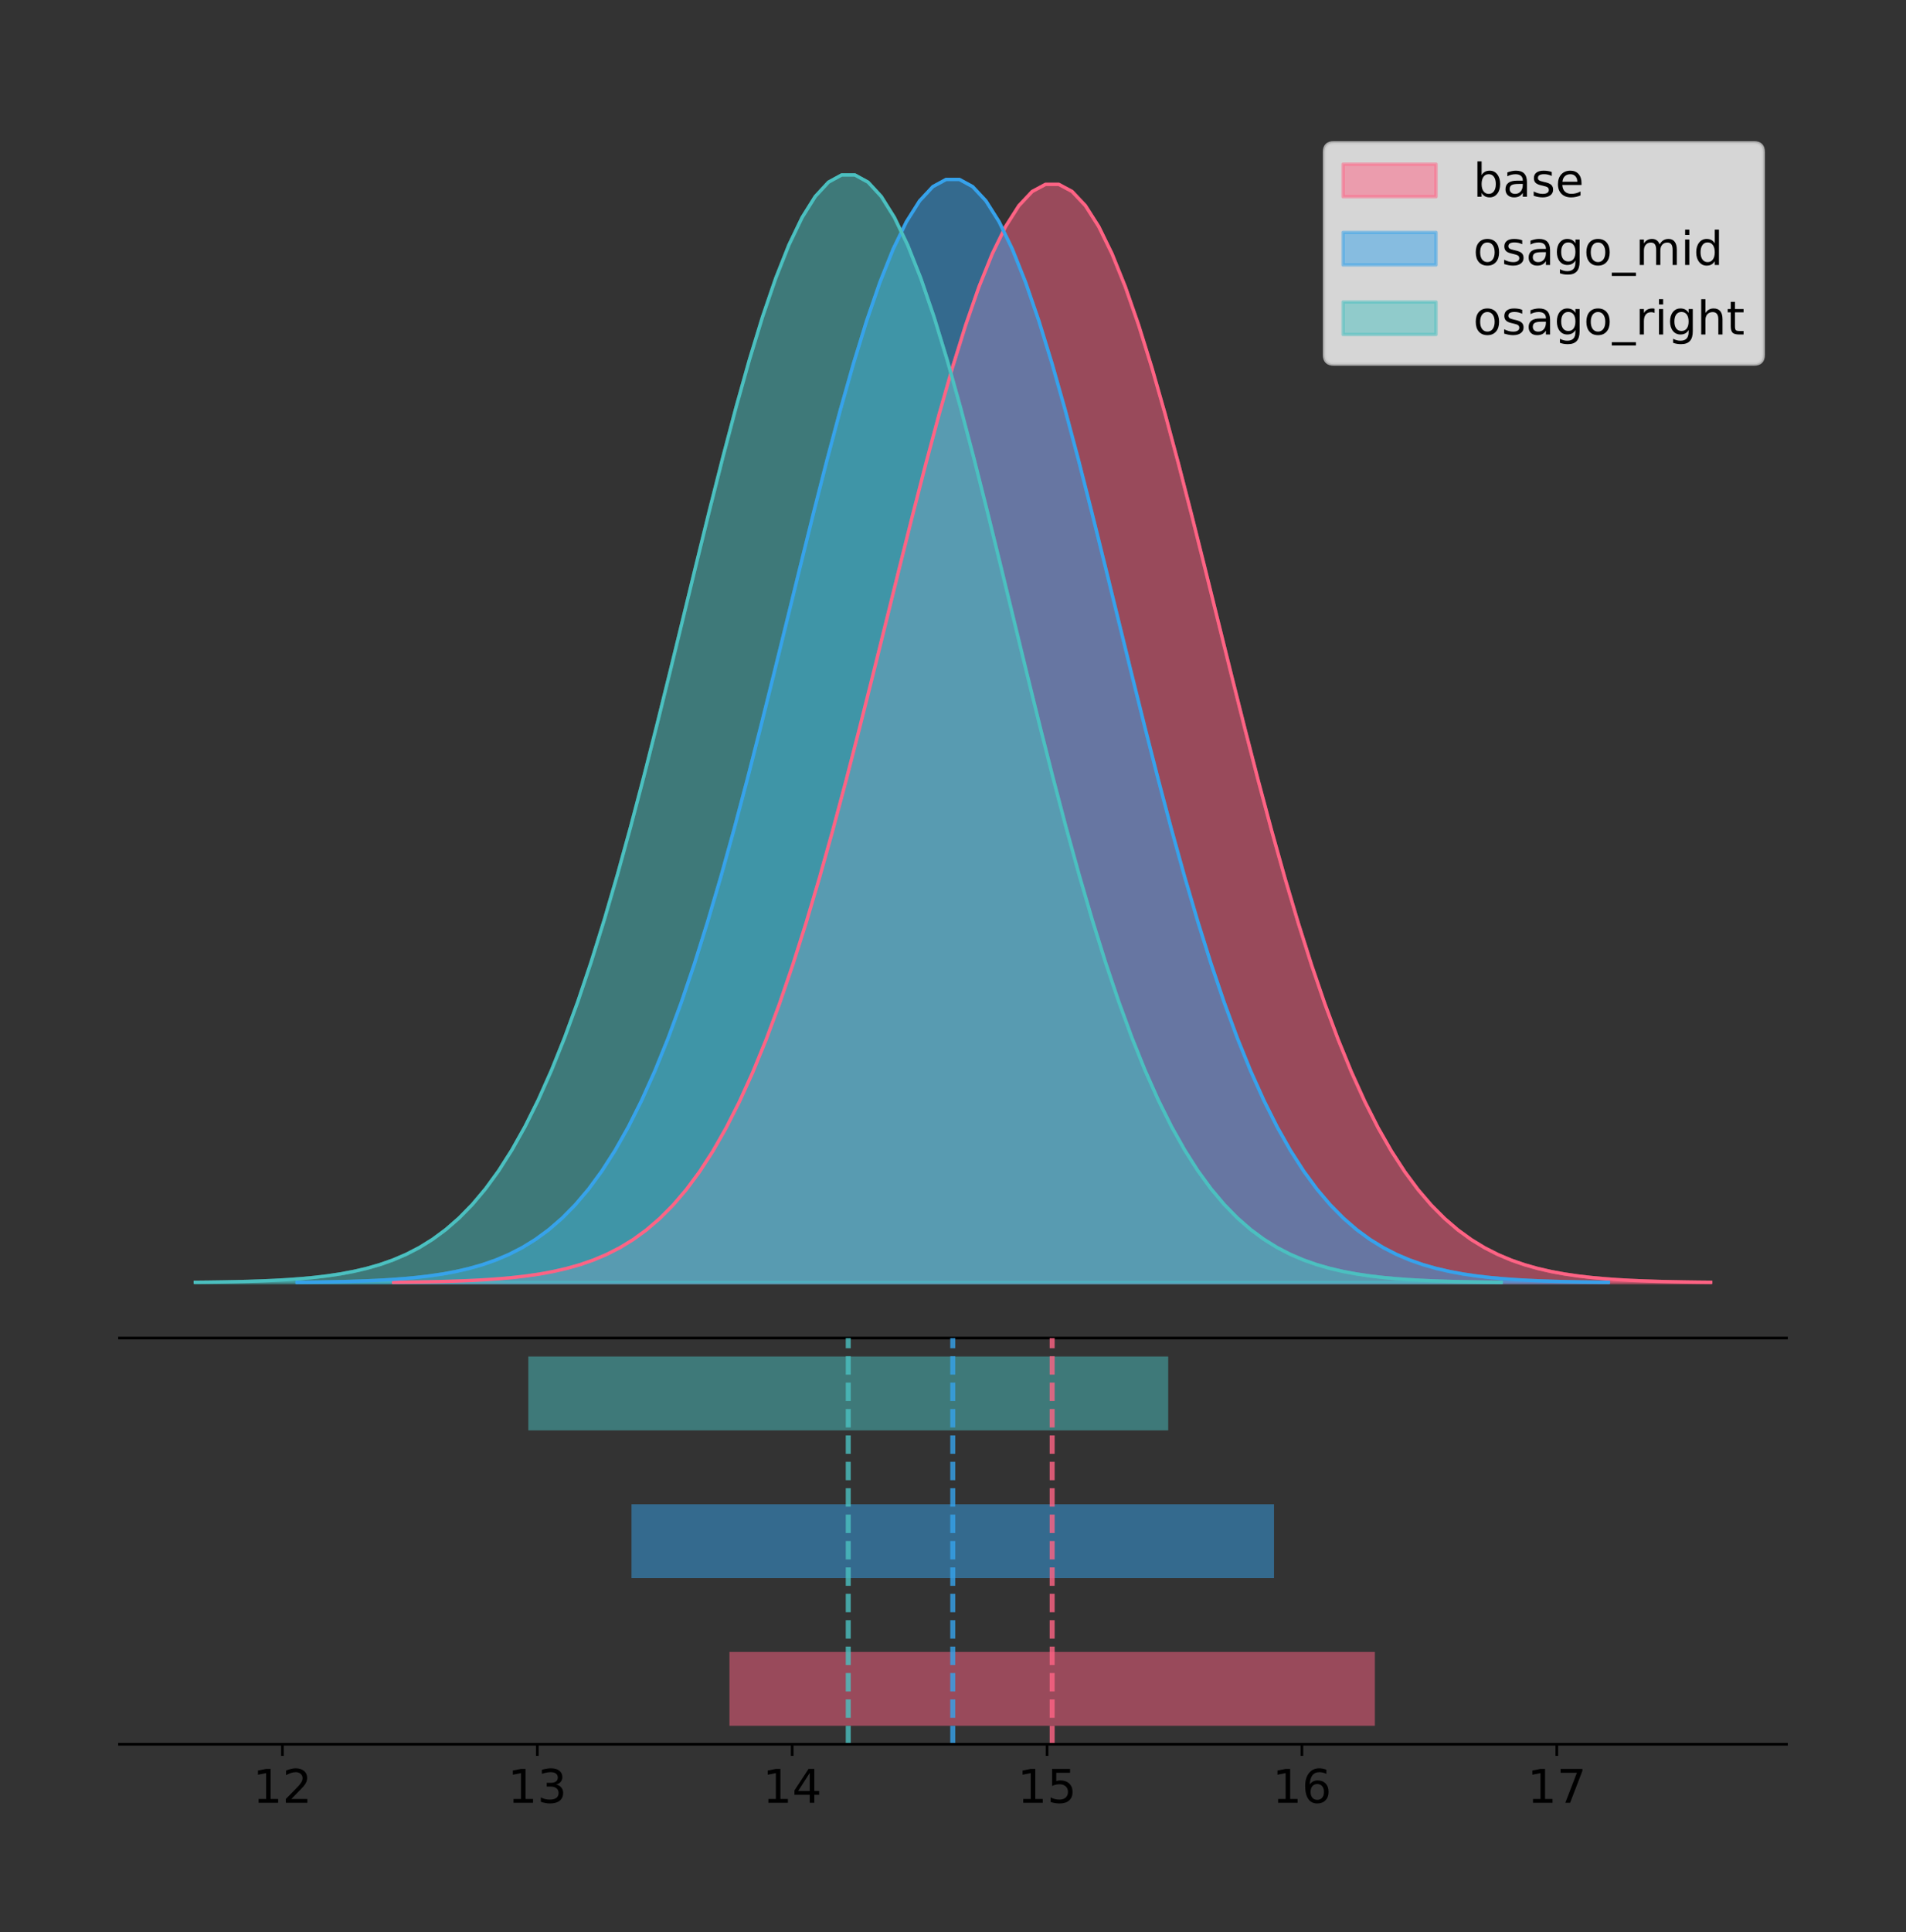 <?xml version="1.0" encoding="utf-8" standalone="no"?>
<!DOCTYPE svg PUBLIC "-//W3C//DTD SVG 1.1//EN"
  "http://www.w3.org/Graphics/SVG/1.1/DTD/svg11.dtd">
<!-- Created with matplotlib (https://matplotlib.org/) -->
<svg height="581.789pt" version="1.1" viewBox="0 0 574.2 581.789" width="574.2pt" xmlns="http://www.w3.org/2000/svg" xmlns:xlink="http://www.w3.org/1999/xlink">
 <rect x="0" y="0" width="574.2" height="581.789" fill="#333333" stroke="none"/>
 <defs>
  <style type="text/css">
*{stroke-linecap:butt;stroke-linejoin:round;}
  </style>
 </defs>
 <g id="figure_1">
  <g id="patch_1">
   <path d="M 0 581.789 
L 574.2 581.789 
L 574.2 0 
L 0 0 
z
" style="fill:none;"/>
  </g>
  <g id="axes_1">
   <g id="patch_2">
    <path d="M 36 402.93 
L 538.2 402.93 
L 538.2 36 
L 36 36 
z
" style="fill:none;"/>
   </g>
   <g id="PolyCollection_1">
    <defs>
     <path d="M 118.569 -195.538 
L 118.569 -195.649 
L 122.577 -195.691 
L 126.585 -195.747 
L 130.593 -195.822 
L 134.601 -195.922 
L 138.609 -196.053 
L 142.618 -196.225 
L 146.626 -196.447 
L 150.634 -196.734 
L 154.642 -197.101 
L 158.65 -197.568 
L 162.658 -198.157 
L 166.666 -198.894 
L 170.674 -199.811 
L 174.683 -200.944 
L 178.691 -202.332 
L 182.699 -204.021 
L 186.707 -206.061 
L 190.715 -208.506 
L 194.723 -211.416 
L 198.731 -214.852 
L 202.739 -218.878 
L 206.747 -223.561 
L 210.756 -228.964 
L 214.764 -235.149 
L 218.772 -242.173 
L 222.78 -250.085 
L 226.788 -258.925 
L 230.796 -268.717 
L 234.804 -279.473 
L 238.812 -291.183 
L 242.821 -303.817 
L 246.829 -317.322 
L 250.837 -331.62 
L 254.845 -346.607 
L 258.853 -362.153 
L 262.861 -378.103 
L 266.869 -394.278 
L 270.877 -410.477 
L 274.886 -426.484 
L 278.894 -442.068 
L 282.902 -456.991 
L 286.91 -471.012 
L 290.918 -483.896 
L 294.926 -495.418 
L 298.934 -505.371 
L 302.942 -513.57 
L 306.95 -519.862 
L 310.959 -524.125 
L 314.967 -526.278 
L 318.975 -526.278 
L 322.983 -524.125 
L 326.991 -519.862 
L 330.999 -513.57 
L 335.007 -505.371 
L 339.015 -495.418 
L 343.024 -483.896 
L 347.032 -471.012 
L 351.04 -456.991 
L 355.048 -442.068 
L 359.056 -426.484 
L 363.064 -410.477 
L 367.072 -394.278 
L 371.08 -378.103 
L 375.089 -362.153 
L 379.097 -346.607 
L 383.105 -331.62 
L 387.113 -317.322 
L 391.121 -303.817 
L 395.129 -291.183 
L 399.137 -279.473 
L 403.145 -268.717 
L 407.153 -258.925 
L 411.162 -250.085 
L 415.17 -242.173 
L 419.178 -235.149 
L 423.186 -228.964 
L 427.194 -223.561 
L 431.202 -218.878 
L 435.21 -214.852 
L 439.218 -211.416 
L 443.227 -208.506 
L 447.235 -206.061 
L 451.243 -204.021 
L 455.251 -202.332 
L 459.259 -200.944 
L 463.267 -199.811 
L 467.275 -198.894 
L 471.283 -198.157 
L 475.292 -197.568 
L 479.3 -197.101 
L 483.308 -196.734 
L 487.316 -196.447 
L 491.324 -196.225 
L 495.332 -196.053 
L 499.34 -195.922 
L 503.348 -195.822 
L 507.356 -195.747 
L 511.365 -195.691 
L 515.373 -195.649 
L 515.373 -195.538 
L 515.373 -195.538 
L 511.365 -195.538 
L 507.356 -195.538 
L 503.348 -195.538 
L 499.34 -195.538 
L 495.332 -195.538 
L 491.324 -195.538 
L 487.316 -195.538 
L 483.308 -195.538 
L 479.3 -195.538 
L 475.292 -195.538 
L 471.283 -195.538 
L 467.275 -195.538 
L 463.267 -195.538 
L 459.259 -195.538 
L 455.251 -195.538 
L 451.243 -195.538 
L 447.235 -195.538 
L 443.227 -195.538 
L 439.218 -195.538 
L 435.21 -195.538 
L 431.202 -195.538 
L 427.194 -195.538 
L 423.186 -195.538 
L 419.178 -195.538 
L 415.17 -195.538 
L 411.162 -195.538 
L 407.153 -195.538 
L 403.145 -195.538 
L 399.137 -195.538 
L 395.129 -195.538 
L 391.121 -195.538 
L 387.113 -195.538 
L 383.105 -195.538 
L 379.097 -195.538 
L 375.089 -195.538 
L 371.08 -195.538 
L 367.072 -195.538 
L 363.064 -195.538 
L 359.056 -195.538 
L 355.048 -195.538 
L 351.04 -195.538 
L 347.032 -195.538 
L 343.024 -195.538 
L 339.015 -195.538 
L 335.007 -195.538 
L 330.999 -195.538 
L 326.991 -195.538 
L 322.983 -195.538 
L 318.975 -195.538 
L 314.967 -195.538 
L 310.959 -195.538 
L 306.95 -195.538 
L 302.942 -195.538 
L 298.934 -195.538 
L 294.926 -195.538 
L 290.918 -195.538 
L 286.91 -195.538 
L 282.902 -195.538 
L 278.894 -195.538 
L 274.886 -195.538 
L 270.877 -195.538 
L 266.869 -195.538 
L 262.861 -195.538 
L 258.853 -195.538 
L 254.845 -195.538 
L 250.837 -195.538 
L 246.829 -195.538 
L 242.821 -195.538 
L 238.812 -195.538 
L 234.804 -195.538 
L 230.796 -195.538 
L 226.788 -195.538 
L 222.78 -195.538 
L 218.772 -195.538 
L 214.764 -195.538 
L 210.756 -195.538 
L 206.747 -195.538 
L 202.739 -195.538 
L 198.731 -195.538 
L 194.723 -195.538 
L 190.715 -195.538 
L 186.707 -195.538 
L 182.699 -195.538 
L 178.691 -195.538 
L 174.683 -195.538 
L 170.674 -195.538 
L 166.666 -195.538 
L 162.658 -195.538 
L 158.65 -195.538 
L 154.642 -195.538 
L 150.634 -195.538 
L 146.626 -195.538 
L 142.618 -195.538 
L 138.609 -195.538 
L 134.601 -195.538 
L 130.593 -195.538 
L 126.585 -195.538 
L 122.577 -195.538 
L 118.569 -195.538 
z
" id="m014ae0e6c6" style="stroke:#ff6384;stroke-opacity:0.5;"/>
    </defs>
    <g clip-path="url(#pa089c63a49)">
     <use style="fill:#ff6384;fill-opacity:0.5;stroke:#ff6384;stroke-opacity:0.5;" x="0" xlink:href="#m014ae0e6c6" y="581.789"/>
    </g>
   </g>
   <g id="PolyCollection_2">
    <defs>
     <path d="M 89.509 -195.538 
L 89.509 -195.65 
L 93.5 -195.692 
L 97.49 -195.748 
L 101.48 -195.824 
L 105.47 -195.924 
L 109.461 -196.055 
L 113.451 -196.228 
L 117.441 -196.451 
L 121.431 -196.739 
L 125.421 -197.108 
L 129.412 -197.577 
L 133.402 -198.168 
L 137.392 -198.909 
L 141.382 -199.83 
L 145.373 -200.968 
L 149.363 -202.362 
L 153.353 -204.059 
L 157.343 -206.108 
L 161.333 -208.564 
L 165.324 -211.487 
L 169.314 -214.938 
L 173.304 -218.983 
L 177.294 -223.686 
L 181.285 -229.114 
L 185.275 -235.326 
L 189.265 -242.382 
L 193.255 -250.33 
L 197.245 -259.209 
L 201.236 -269.046 
L 205.226 -279.85 
L 209.216 -291.612 
L 213.206 -304.303 
L 217.197 -317.869 
L 221.187 -332.231 
L 225.177 -347.285 
L 229.167 -362.901 
L 233.157 -378.922 
L 237.148 -395.169 
L 241.138 -411.442 
L 245.128 -427.52 
L 249.118 -443.174 
L 253.109 -458.164 
L 257.099 -472.248 
L 261.089 -485.19 
L 265.079 -496.763 
L 269.069 -506.761 
L 273.06 -514.997 
L 277.05 -521.317 
L 281.04 -525.599 
L 285.03 -527.762 
L 289.021 -527.762 
L 293.011 -525.599 
L 297.001 -521.317 
L 300.991 -514.997 
L 304.981 -506.761 
L 308.972 -496.763 
L 312.962 -485.19 
L 316.952 -472.248 
L 320.942 -458.164 
L 324.933 -443.174 
L 328.923 -427.52 
L 332.913 -411.442 
L 336.903 -395.169 
L 340.893 -378.922 
L 344.884 -362.901 
L 348.874 -347.285 
L 352.864 -332.231 
L 356.854 -317.869 
L 360.845 -304.303 
L 364.835 -291.612 
L 368.825 -279.85 
L 372.815 -269.046 
L 376.805 -259.209 
L 380.796 -250.33 
L 384.786 -242.382 
L 388.776 -235.326 
L 392.766 -229.114 
L 396.756 -223.686 
L 400.747 -218.983 
L 404.737 -214.938 
L 408.727 -211.487 
L 412.717 -208.564 
L 416.708 -206.108 
L 420.698 -204.059 
L 424.688 -202.362 
L 428.678 -200.968 
L 432.668 -199.83 
L 436.659 -198.909 
L 440.649 -198.168 
L 444.639 -197.577 
L 448.629 -197.108 
L 452.62 -196.739 
L 456.61 -196.451 
L 460.6 -196.228 
L 464.59 -196.055 
L 468.58 -195.924 
L 472.571 -195.824 
L 476.561 -195.748 
L 480.551 -195.692 
L 484.541 -195.65 
L 484.541 -195.538 
L 484.541 -195.538 
L 480.551 -195.538 
L 476.561 -195.538 
L 472.571 -195.538 
L 468.58 -195.538 
L 464.59 -195.538 
L 460.6 -195.538 
L 456.61 -195.538 
L 452.62 -195.538 
L 448.629 -195.538 
L 444.639 -195.538 
L 440.649 -195.538 
L 436.659 -195.538 
L 432.668 -195.538 
L 428.678 -195.538 
L 424.688 -195.538 
L 420.698 -195.538 
L 416.708 -195.538 
L 412.717 -195.538 
L 408.727 -195.538 
L 404.737 -195.538 
L 400.747 -195.538 
L 396.756 -195.538 
L 392.766 -195.538 
L 388.776 -195.538 
L 384.786 -195.538 
L 380.796 -195.538 
L 376.805 -195.538 
L 372.815 -195.538 
L 368.825 -195.538 
L 364.835 -195.538 
L 360.845 -195.538 
L 356.854 -195.538 
L 352.864 -195.538 
L 348.874 -195.538 
L 344.884 -195.538 
L 340.893 -195.538 
L 336.903 -195.538 
L 332.913 -195.538 
L 328.923 -195.538 
L 324.933 -195.538 
L 320.942 -195.538 
L 316.952 -195.538 
L 312.962 -195.538 
L 308.972 -195.538 
L 304.981 -195.538 
L 300.991 -195.538 
L 297.001 -195.538 
L 293.011 -195.538 
L 289.021 -195.538 
L 285.03 -195.538 
L 281.04 -195.538 
L 277.05 -195.538 
L 273.06 -195.538 
L 269.069 -195.538 
L 265.079 -195.538 
L 261.089 -195.538 
L 257.099 -195.538 
L 253.109 -195.538 
L 249.118 -195.538 
L 245.128 -195.538 
L 241.138 -195.538 
L 237.148 -195.538 
L 233.157 -195.538 
L 229.167 -195.538 
L 225.177 -195.538 
L 221.187 -195.538 
L 217.197 -195.538 
L 213.206 -195.538 
L 209.216 -195.538 
L 205.226 -195.538 
L 201.236 -195.538 
L 197.245 -195.538 
L 193.255 -195.538 
L 189.265 -195.538 
L 185.275 -195.538 
L 181.285 -195.538 
L 177.294 -195.538 
L 173.304 -195.538 
L 169.314 -195.538 
L 165.324 -195.538 
L 161.333 -195.538 
L 157.343 -195.538 
L 153.353 -195.538 
L 149.363 -195.538 
L 145.373 -195.538 
L 141.382 -195.538 
L 137.392 -195.538 
L 133.402 -195.538 
L 129.412 -195.538 
L 125.421 -195.538 
L 121.431 -195.538 
L 117.441 -195.538 
L 113.451 -195.538 
L 109.461 -195.538 
L 105.47 -195.538 
L 101.48 -195.538 
L 97.49 -195.538 
L 93.5 -195.538 
L 89.509 -195.538 
z
" id="m4a942bfb89" style="stroke:#36a2eb;stroke-opacity:0.5;"/>
    </defs>
    <g clip-path="url(#pa089c63a49)">
     <use style="fill:#36a2eb;fill-opacity:0.5;stroke:#36a2eb;stroke-opacity:0.5;" x="0" xlink:href="#m4a942bfb89" y="581.789"/>
    </g>
   </g>
   <g id="PolyCollection_3">
    <defs>
     <path d="M 58.827 -195.538 
L 58.827 -195.65 
L 62.801 -195.692 
L 66.775 -195.749 
L 70.75 -195.825 
L 74.724 -195.925 
L 78.698 -196.058 
L 82.672 -196.23 
L 86.646 -196.455 
L 90.62 -196.744 
L 94.594 -197.115 
L 98.568 -197.585 
L 102.542 -198.179 
L 106.516 -198.923 
L 110.49 -199.848 
L 114.464 -200.99 
L 118.439 -202.39 
L 122.413 -204.093 
L 126.387 -206.151 
L 130.361 -208.617 
L 134.335 -211.552 
L 138.309 -215.017 
L 142.283 -219.078 
L 146.257 -223.801 
L 150.231 -229.25 
L 154.205 -235.488 
L 158.179 -242.572 
L 162.153 -250.552 
L 166.128 -259.468 
L 170.102 -269.344 
L 174.076 -280.192 
L 178.05 -292.002 
L 182.024 -304.744 
L 185.998 -318.365 
L 189.972 -332.786 
L 193.946 -347.901 
L 197.92 -363.58 
L 201.894 -379.667 
L 205.868 -395.98 
L 209.842 -412.318 
L 213.816 -428.462 
L 217.791 -444.18 
L 221.765 -459.23 
L 225.739 -473.372 
L 229.713 -486.366 
L 233.687 -497.987 
L 237.661 -508.025 
L 241.635 -516.294 
L 245.609 -522.64 
L 249.583 -526.94 
L 253.557 -529.111 
L 257.531 -529.111 
L 261.505 -526.94 
L 265.48 -522.64 
L 269.454 -516.294 
L 273.428 -508.025 
L 277.402 -497.987 
L 281.376 -486.366 
L 285.35 -473.372 
L 289.324 -459.23 
L 293.298 -444.18 
L 297.272 -428.462 
L 301.246 -412.318 
L 305.22 -395.98 
L 309.194 -379.667 
L 313.169 -363.58 
L 317.143 -347.901 
L 321.117 -332.786 
L 325.091 -318.365 
L 329.065 -304.744 
L 333.039 -292.002 
L 337.013 -280.192 
L 340.987 -269.344 
L 344.961 -259.468 
L 348.935 -250.552 
L 352.909 -242.572 
L 356.883 -235.488 
L 360.858 -229.25 
L 364.832 -223.801 
L 368.806 -219.078 
L 372.78 -215.017 
L 376.754 -211.552 
L 380.728 -208.617 
L 384.702 -206.151 
L 388.676 -204.093 
L 392.65 -202.39 
L 396.624 -200.99 
L 400.598 -199.848 
L 404.572 -198.923 
L 408.547 -198.179 
L 412.521 -197.585 
L 416.495 -197.115 
L 420.469 -196.744 
L 424.443 -196.455 
L 428.417 -196.23 
L 432.391 -196.058 
L 436.365 -195.925 
L 440.339 -195.825 
L 444.313 -195.749 
L 448.287 -195.692 
L 452.261 -195.65 
L 452.261 -195.538 
L 452.261 -195.538 
L 448.287 -195.538 
L 444.313 -195.538 
L 440.339 -195.538 
L 436.365 -195.538 
L 432.391 -195.538 
L 428.417 -195.538 
L 424.443 -195.538 
L 420.469 -195.538 
L 416.495 -195.538 
L 412.521 -195.538 
L 408.547 -195.538 
L 404.572 -195.538 
L 400.598 -195.538 
L 396.624 -195.538 
L 392.65 -195.538 
L 388.676 -195.538 
L 384.702 -195.538 
L 380.728 -195.538 
L 376.754 -195.538 
L 372.78 -195.538 
L 368.806 -195.538 
L 364.832 -195.538 
L 360.858 -195.538 
L 356.883 -195.538 
L 352.909 -195.538 
L 348.935 -195.538 
L 344.961 -195.538 
L 340.987 -195.538 
L 337.013 -195.538 
L 333.039 -195.538 
L 329.065 -195.538 
L 325.091 -195.538 
L 321.117 -195.538 
L 317.143 -195.538 
L 313.169 -195.538 
L 309.194 -195.538 
L 305.22 -195.538 
L 301.246 -195.538 
L 297.272 -195.538 
L 293.298 -195.538 
L 289.324 -195.538 
L 285.35 -195.538 
L 281.376 -195.538 
L 277.402 -195.538 
L 273.428 -195.538 
L 269.454 -195.538 
L 265.48 -195.538 
L 261.505 -195.538 
L 257.531 -195.538 
L 253.557 -195.538 
L 249.583 -195.538 
L 245.609 -195.538 
L 241.635 -195.538 
L 237.661 -195.538 
L 233.687 -195.538 
L 229.713 -195.538 
L 225.739 -195.538 
L 221.765 -195.538 
L 217.791 -195.538 
L 213.816 -195.538 
L 209.842 -195.538 
L 205.868 -195.538 
L 201.894 -195.538 
L 197.92 -195.538 
L 193.946 -195.538 
L 189.972 -195.538 
L 185.998 -195.538 
L 182.024 -195.538 
L 178.05 -195.538 
L 174.076 -195.538 
L 170.102 -195.538 
L 166.128 -195.538 
L 162.153 -195.538 
L 158.179 -195.538 
L 154.205 -195.538 
L 150.231 -195.538 
L 146.257 -195.538 
L 142.283 -195.538 
L 138.309 -195.538 
L 134.335 -195.538 
L 130.361 -195.538 
L 126.387 -195.538 
L 122.413 -195.538 
L 118.439 -195.538 
L 114.464 -195.538 
L 110.49 -195.538 
L 106.516 -195.538 
L 102.542 -195.538 
L 98.568 -195.538 
L 94.594 -195.538 
L 90.62 -195.538 
L 86.646 -195.538 
L 82.672 -195.538 
L 78.698 -195.538 
L 74.724 -195.538 
L 70.75 -195.538 
L 66.775 -195.538 
L 62.801 -195.538 
L 58.827 -195.538 
z
" id="m693a655e6b" style="stroke:#4bc0c0;stroke-opacity:0.5;"/>
    </defs>
    <g clip-path="url(#pa089c63a49)">
     <use style="fill:#4bc0c0;fill-opacity:0.5;stroke:#4bc0c0;stroke-opacity:0.5;" x="0" xlink:href="#m693a655e6b" y="581.789"/>
    </g>
   </g>
   <g id="line2d_1">
    <path clip-path="url(#pa089c63a49)" d="M 118.569 386.14 
L 122.577 386.098 
L 126.585 386.042 
L 130.593 385.967 
L 134.601 385.867 
L 138.609 385.736 
L 142.618 385.565 
L 146.626 385.342 
L 150.634 385.055 
L 154.642 384.688 
L 158.65 384.221 
L 162.658 383.633 
L 166.666 382.895 
L 170.674 381.978 
L 174.683 380.846 
L 178.691 379.458 
L 182.699 377.769 
L 186.707 375.729 
L 190.715 373.283 
L 194.723 370.374 
L 198.731 366.938 
L 202.739 362.911 
L 206.747 358.229 
L 210.756 352.826 
L 214.764 346.641 
L 218.772 339.616 
L 222.78 331.704 
L 226.788 322.865 
L 230.796 313.072 
L 234.804 302.316 
L 238.812 290.606 
L 242.821 277.972 
L 246.829 264.467 
L 250.837 250.169 
L 254.845 235.182 
L 258.853 219.636 
L 262.861 203.686 
L 266.869 187.511 
L 270.877 171.312 
L 274.886 155.305 
L 278.894 139.721 
L 282.902 124.798 
L 286.91 110.777 
L 290.918 97.893 
L 294.926 86.371 
L 298.934 76.418 
L 302.942 68.219 
L 306.95 61.927 
L 310.959 57.664 
L 314.967 55.511 
L 318.975 55.511 
L 322.983 57.664 
L 326.991 61.927 
L 330.999 68.219 
L 335.007 76.418 
L 339.015 86.371 
L 343.024 97.893 
L 347.032 110.777 
L 351.04 124.798 
L 355.048 139.721 
L 359.056 155.305 
L 363.064 171.312 
L 367.072 187.511 
L 371.08 203.686 
L 375.089 219.636 
L 379.097 235.182 
L 383.105 250.169 
L 387.113 264.467 
L 391.121 277.972 
L 395.129 290.606 
L 399.137 302.316 
L 403.145 313.072 
L 407.153 322.865 
L 411.162 331.704 
L 415.17 339.616 
L 419.178 346.641 
L 423.186 352.826 
L 427.194 358.229 
L 431.202 362.911 
L 435.21 366.938 
L 439.218 370.374 
L 443.227 373.283 
L 447.235 375.729 
L 451.243 377.769 
L 455.251 379.458 
L 459.259 380.846 
L 463.267 381.978 
L 467.275 382.895 
L 471.283 383.633 
L 475.292 384.221 
L 479.3 384.688 
L 483.308 385.055 
L 487.316 385.342 
L 491.324 385.565 
L 495.332 385.736 
L 499.34 385.867 
L 503.348 385.967 
L 507.356 386.042 
L 511.365 386.098 
L 515.373 386.14 
" style="fill:none;stroke:#ff6384;stroke-linecap:square;"/>
   </g>
   <g id="line2d_2">
    <path clip-path="url(#pa089c63a49)" d="M 89.509 386.14 
L 93.5 386.098 
L 97.49 386.041 
L 101.48 385.966 
L 105.47 385.866 
L 109.461 385.734 
L 113.451 385.562 
L 117.441 385.338 
L 121.431 385.05 
L 125.421 384.681 
L 129.412 384.212 
L 133.402 383.621 
L 137.392 382.88 
L 141.382 381.959 
L 145.373 380.821 
L 149.363 379.427 
L 153.353 377.731 
L 157.343 375.682 
L 161.333 373.225 
L 165.324 370.303 
L 169.314 366.851 
L 173.304 362.807 
L 177.294 358.103 
L 181.285 352.676 
L 185.275 346.463 
L 189.265 339.407 
L 193.255 331.459 
L 197.245 322.58 
L 201.236 312.744 
L 205.226 301.94 
L 209.216 290.177 
L 213.206 277.487 
L 217.197 263.921 
L 221.187 249.559 
L 225.177 234.504 
L 229.167 218.889 
L 233.157 202.867 
L 237.148 186.62 
L 241.138 170.348 
L 245.128 154.269 
L 249.118 138.615 
L 253.109 123.626 
L 257.099 109.541 
L 261.089 96.6 
L 265.079 85.026 
L 269.069 75.029 
L 273.06 66.793 
L 277.05 60.473 
L 281.04 56.19 
L 285.03 54.028 
L 289.021 54.028 
L 293.011 56.19 
L 297.001 60.473 
L 300.991 66.793 
L 304.981 75.029 
L 308.972 85.026 
L 312.962 96.6 
L 316.952 109.541 
L 320.942 123.626 
L 324.933 138.615 
L 328.923 154.269 
L 332.913 170.348 
L 336.903 186.62 
L 340.893 202.867 
L 344.884 218.889 
L 348.874 234.504 
L 352.864 249.559 
L 356.854 263.921 
L 360.845 277.487 
L 364.835 290.177 
L 368.825 301.94 
L 372.815 312.744 
L 376.805 322.58 
L 380.796 331.459 
L 384.786 339.407 
L 388.776 346.463 
L 392.766 352.676 
L 396.756 358.103 
L 400.747 362.807 
L 404.737 366.851 
L 408.727 370.303 
L 412.717 373.225 
L 416.708 375.682 
L 420.698 377.731 
L 424.688 379.427 
L 428.678 380.821 
L 432.668 381.959 
L 436.659 382.88 
L 440.649 383.621 
L 444.639 384.212 
L 448.629 384.681 
L 452.62 385.05 
L 456.61 385.338 
L 460.6 385.562 
L 464.59 385.734 
L 468.58 385.866 
L 472.571 385.966 
L 476.561 386.041 
L 480.551 386.098 
L 484.541 386.14 
" style="fill:none;stroke:#36a2eb;stroke-linecap:square;"/>
   </g>
   <g id="line2d_3">
    <path clip-path="url(#pa089c63a49)" d="M 58.827 386.139 
L 62.801 386.097 
L 66.775 386.04 
L 70.75 385.965 
L 74.724 385.864 
L 78.698 385.732 
L 82.672 385.559 
L 86.646 385.334 
L 90.62 385.045 
L 94.594 384.675 
L 98.568 384.204 
L 102.542 383.61 
L 106.516 382.867 
L 110.49 381.941 
L 114.464 380.799 
L 118.439 379.399 
L 122.413 377.696 
L 126.387 375.639 
L 130.361 373.172 
L 134.335 370.238 
L 138.309 366.772 
L 142.283 362.711 
L 146.257 357.989 
L 150.231 352.539 
L 154.205 346.301 
L 158.179 339.217 
L 162.153 331.237 
L 166.128 322.322 
L 170.102 312.445 
L 174.076 301.597 
L 178.05 289.787 
L 182.024 277.045 
L 185.998 263.424 
L 189.972 249.004 
L 193.946 233.888 
L 197.92 218.209 
L 201.894 202.123 
L 205.868 185.809 
L 209.842 169.471 
L 213.816 153.327 
L 217.791 137.61 
L 221.765 122.559 
L 225.739 108.418 
L 229.713 95.423 
L 233.687 83.803 
L 237.661 73.765 
L 241.635 65.495 
L 245.609 59.15 
L 249.583 54.85 
L 253.557 52.679 
L 257.531 52.679 
L 261.505 54.85 
L 265.48 59.15 
L 269.454 65.495 
L 273.428 73.765 
L 277.402 83.803 
L 281.376 95.423 
L 285.35 108.418 
L 289.324 122.559 
L 293.298 137.61 
L 297.272 153.327 
L 301.246 169.471 
L 305.22 185.809 
L 309.194 202.123 
L 313.169 218.209 
L 317.143 233.888 
L 321.117 249.004 
L 325.091 263.424 
L 329.065 277.045 
L 333.039 289.787 
L 337.013 301.597 
L 340.987 312.445 
L 344.961 322.322 
L 348.935 331.237 
L 352.909 339.217 
L 356.883 346.301 
L 360.858 352.539 
L 364.832 357.989 
L 368.806 362.711 
L 372.78 366.772 
L 376.754 370.238 
L 380.728 373.172 
L 384.702 375.639 
L 388.676 377.696 
L 392.65 379.399 
L 396.624 380.799 
L 400.598 381.941 
L 404.572 382.867 
L 408.547 383.61 
L 412.521 384.204 
L 416.495 384.675 
L 420.469 385.045 
L 424.443 385.334 
L 428.417 385.559 
L 432.391 385.732 
L 436.365 385.864 
L 440.339 385.965 
L 444.313 386.04 
L 448.287 386.097 
L 452.261 386.139 
" style="fill:none;stroke:#4bc0c0;stroke-linecap:square;"/>
   </g>
   <g id="patch_3">
    <path d="M 36 402.93 
L 538.2 402.93 
" style="fill:none;stroke:#000000;stroke-linecap:square;stroke-linejoin:miter;stroke-width:0.8;"/>
   </g>
   <g id="legend_1">
    <g id="patch_4">
     <path d="M 401.814 109.627 
L 528.4 109.627 
Q 531.2 109.627 531.2 106.827 
L 531.2 45.8 
Q 531.2 43 528.4 43 
L 401.814 43 
Q 399.014 43 399.014 45.8 
L 399.014 106.827 
Q 399.014 109.627 401.814 109.627 
z
" style="fill:#ffffff;opacity:0.8;stroke:#cccccc;stroke-linejoin:miter;"/>
    </g>
    <g id="patch_5">
     <path d="M 404.614 59.238 
L 432.614 59.238 
L 432.614 49.438 
L 404.614 49.438 
z
" style="fill:#ff6384;opacity:0.5;stroke:#ff6384;stroke-linejoin:miter;"/>
    </g>
    <g id="text_1">
     <!-- base -->
     <defs>
      <path d="M 48.688 27.297 
Q 48.688 37.203 44.609 42.844 
Q 40.531 48.484 33.406 48.484 
Q 26.266 48.484 22.188 42.844 
Q 18.109 37.203 18.109 27.297 
Q 18.109 17.391 22.188 11.75 
Q 26.266 6.109 33.406 6.109 
Q 40.531 6.109 44.609 11.75 
Q 48.688 17.391 48.688 27.297 
z
M 18.109 46.391 
Q 20.953 51.266 25.266 53.625 
Q 29.594 56 35.594 56 
Q 45.562 56 51.781 48.094 
Q 58.016 40.188 58.016 27.297 
Q 58.016 14.406 51.781 6.484 
Q 45.562 -1.422 35.594 -1.422 
Q 29.594 -1.422 25.266 0.953 
Q 20.953 3.328 18.109 8.203 
L 18.109 0 
L 9.078 0 
L 9.078 75.984 
L 18.109 75.984 
z
" id="DejaVuSans-98"/>
      <path d="M 34.281 27.484 
Q 23.391 27.484 19.188 25 
Q 14.984 22.516 14.984 16.5 
Q 14.984 11.719 18.141 8.906 
Q 21.297 6.109 26.703 6.109 
Q 34.188 6.109 38.703 11.406 
Q 43.219 16.703 43.219 25.484 
L 43.219 27.484 
z
M 52.203 31.203 
L 52.203 0 
L 43.219 0 
L 43.219 8.297 
Q 40.141 3.328 35.547 0.953 
Q 30.953 -1.422 24.312 -1.422 
Q 15.922 -1.422 10.953 3.297 
Q 6 8.016 6 15.922 
Q 6 25.141 12.172 29.828 
Q 18.359 34.516 30.609 34.516 
L 43.219 34.516 
L 43.219 35.406 
Q 43.219 41.609 39.141 45 
Q 35.062 48.391 27.688 48.391 
Q 23 48.391 18.547 47.266 
Q 14.109 46.141 10.016 43.891 
L 10.016 52.203 
Q 14.938 54.109 19.578 55.047 
Q 24.219 56 28.609 56 
Q 40.484 56 46.344 49.844 
Q 52.203 43.703 52.203 31.203 
z
" id="DejaVuSans-97"/>
      <path d="M 44.281 53.078 
L 44.281 44.578 
Q 40.484 46.531 36.375 47.5 
Q 32.281 48.484 27.875 48.484 
Q 21.188 48.484 17.844 46.438 
Q 14.5 44.391 14.5 40.281 
Q 14.5 37.156 16.891 35.375 
Q 19.281 33.594 26.516 31.984 
L 29.594 31.297 
Q 39.156 29.25 43.188 25.516 
Q 47.219 21.781 47.219 15.094 
Q 47.219 7.469 41.188 3.016 
Q 35.156 -1.422 24.609 -1.422 
Q 20.219 -1.422 15.453 -0.562 
Q 10.688 0.297 5.422 2 
L 5.422 11.281 
Q 10.406 8.688 15.234 7.391 
Q 20.062 6.109 24.812 6.109 
Q 31.156 6.109 34.562 8.281 
Q 37.984 10.453 37.984 14.406 
Q 37.984 18.062 35.516 20.016 
Q 33.062 21.969 24.703 23.781 
L 21.578 24.516 
Q 13.234 26.266 9.516 29.906 
Q 5.812 33.547 5.812 39.891 
Q 5.812 47.609 11.281 51.797 
Q 16.75 56 26.812 56 
Q 31.781 56 36.172 55.266 
Q 40.578 54.547 44.281 53.078 
z
" id="DejaVuSans-115"/>
      <path d="M 56.203 29.594 
L 56.203 25.203 
L 14.891 25.203 
Q 15.484 15.922 20.484 11.062 
Q 25.484 6.203 34.422 6.203 
Q 39.594 6.203 44.453 7.469 
Q 49.312 8.734 54.109 11.281 
L 54.109 2.781 
Q 49.266 0.734 44.188 -0.344 
Q 39.109 -1.422 33.891 -1.422 
Q 20.797 -1.422 13.156 6.188 
Q 5.516 13.812 5.516 26.812 
Q 5.516 40.234 12.766 48.109 
Q 20.016 56 32.328 56 
Q 43.359 56 49.781 48.891 
Q 56.203 41.797 56.203 29.594 
z
M 47.219 32.234 
Q 47.125 39.594 43.094 43.984 
Q 39.062 48.391 32.422 48.391 
Q 24.906 48.391 20.391 44.141 
Q 15.875 39.891 15.188 32.172 
z
" id="DejaVuSans-101"/>
     </defs>
     <g transform="translate(443.814 59.238)scale(0.14 -0.14)">
      <use xlink:href="#DejaVuSans-98"/>
      <use x="63.477" xlink:href="#DejaVuSans-97"/>
      <use x="124.756" xlink:href="#DejaVuSans-115"/>
      <use x="176.855" xlink:href="#DejaVuSans-101"/>
     </g>
    </g>
    <g id="patch_6">
     <path d="M 404.614 79.787 
L 432.614 79.787 
L 432.614 69.987 
L 404.614 69.987 
z
" style="fill:#36a2eb;opacity:0.5;stroke:#36a2eb;stroke-linejoin:miter;"/>
    </g>
    <g id="text_2">
     <!-- osago_mid -->
     <defs>
      <path d="M 30.609 48.391 
Q 23.391 48.391 19.188 42.75 
Q 14.984 37.109 14.984 27.297 
Q 14.984 17.484 19.156 11.844 
Q 23.344 6.203 30.609 6.203 
Q 37.797 6.203 41.984 11.859 
Q 46.188 17.531 46.188 27.297 
Q 46.188 37.016 41.984 42.703 
Q 37.797 48.391 30.609 48.391 
z
M 30.609 56 
Q 42.328 56 49.016 48.375 
Q 55.719 40.766 55.719 27.297 
Q 55.719 13.875 49.016 6.219 
Q 42.328 -1.422 30.609 -1.422 
Q 18.844 -1.422 12.172 6.219 
Q 5.516 13.875 5.516 27.297 
Q 5.516 40.766 12.172 48.375 
Q 18.844 56 30.609 56 
z
" id="DejaVuSans-111"/>
      <path d="M 45.406 27.984 
Q 45.406 37.75 41.375 43.109 
Q 37.359 48.484 30.078 48.484 
Q 22.859 48.484 18.828 43.109 
Q 14.797 37.75 14.797 27.984 
Q 14.797 18.266 18.828 12.891 
Q 22.859 7.516 30.078 7.516 
Q 37.359 7.516 41.375 12.891 
Q 45.406 18.266 45.406 27.984 
z
M 54.391 6.781 
Q 54.391 -7.172 48.188 -13.984 
Q 42 -20.797 29.203 -20.797 
Q 24.469 -20.797 20.266 -20.094 
Q 16.062 -19.391 12.109 -17.922 
L 12.109 -9.188 
Q 16.062 -11.328 19.922 -12.344 
Q 23.781 -13.375 27.781 -13.375 
Q 36.625 -13.375 41.016 -8.766 
Q 45.406 -4.156 45.406 5.172 
L 45.406 9.625 
Q 42.625 4.781 38.281 2.391 
Q 33.938 0 27.875 0 
Q 17.828 0 11.672 7.656 
Q 5.516 15.328 5.516 27.984 
Q 5.516 40.672 11.672 48.328 
Q 17.828 56 27.875 56 
Q 33.938 56 38.281 53.609 
Q 42.625 51.219 45.406 46.391 
L 45.406 54.688 
L 54.391 54.688 
z
" id="DejaVuSans-103"/>
      <path d="M 50.984 -16.609 
L 50.984 -23.578 
L -0.984 -23.578 
L -0.984 -16.609 
z
" id="DejaVuSans-95"/>
      <path d="M 52 44.188 
Q 55.375 50.25 60.062 53.125 
Q 64.75 56 71.094 56 
Q 79.641 56 84.281 50.016 
Q 88.922 44.047 88.922 33.016 
L 88.922 0 
L 79.891 0 
L 79.891 32.719 
Q 79.891 40.578 77.094 44.375 
Q 74.312 48.188 68.609 48.188 
Q 61.625 48.188 57.562 43.547 
Q 53.516 38.922 53.516 30.906 
L 53.516 0 
L 44.484 0 
L 44.484 32.719 
Q 44.484 40.625 41.703 44.406 
Q 38.922 48.188 33.109 48.188 
Q 26.219 48.188 22.156 43.531 
Q 18.109 38.875 18.109 30.906 
L 18.109 0 
L 9.078 0 
L 9.078 54.688 
L 18.109 54.688 
L 18.109 46.188 
Q 21.188 51.219 25.484 53.609 
Q 29.781 56 35.688 56 
Q 41.656 56 45.828 52.969 
Q 50 49.953 52 44.188 
z
" id="DejaVuSans-109"/>
      <path d="M 9.422 54.688 
L 18.406 54.688 
L 18.406 0 
L 9.422 0 
z
M 9.422 75.984 
L 18.406 75.984 
L 18.406 64.594 
L 9.422 64.594 
z
" id="DejaVuSans-105"/>
      <path d="M 45.406 46.391 
L 45.406 75.984 
L 54.391 75.984 
L 54.391 0 
L 45.406 0 
L 45.406 8.203 
Q 42.578 3.328 38.25 0.953 
Q 33.938 -1.422 27.875 -1.422 
Q 17.969 -1.422 11.734 6.484 
Q 5.516 14.406 5.516 27.297 
Q 5.516 40.188 11.734 48.094 
Q 17.969 56 27.875 56 
Q 33.938 56 38.25 53.625 
Q 42.578 51.266 45.406 46.391 
z
M 14.797 27.297 
Q 14.797 17.391 18.875 11.75 
Q 22.953 6.109 30.078 6.109 
Q 37.203 6.109 41.297 11.75 
Q 45.406 17.391 45.406 27.297 
Q 45.406 37.203 41.297 42.844 
Q 37.203 48.484 30.078 48.484 
Q 22.953 48.484 18.875 42.844 
Q 14.797 37.203 14.797 27.297 
z
" id="DejaVuSans-100"/>
     </defs>
     <g transform="translate(443.814 79.787)scale(0.14 -0.14)">
      <use xlink:href="#DejaVuSans-111"/>
      <use x="61.182" xlink:href="#DejaVuSans-115"/>
      <use x="113.281" xlink:href="#DejaVuSans-97"/>
      <use x="174.561" xlink:href="#DejaVuSans-103"/>
      <use x="238.037" xlink:href="#DejaVuSans-111"/>
      <use x="299.219" xlink:href="#DejaVuSans-95"/>
      <use x="349.219" xlink:href="#DejaVuSans-109"/>
      <use x="446.631" xlink:href="#DejaVuSans-105"/>
      <use x="474.414" xlink:href="#DejaVuSans-100"/>
     </g>
    </g>
    <g id="patch_7">
     <path d="M 404.614 100.726 
L 432.614 100.726 
L 432.614 90.926 
L 404.614 90.926 
z
" style="fill:#4bc0c0;opacity:0.5;stroke:#4bc0c0;stroke-linejoin:miter;"/>
    </g>
    <g id="text_3">
     <!-- osago_right -->
     <defs>
      <path d="M 41.109 46.297 
Q 39.594 47.172 37.812 47.578 
Q 36.031 48 33.891 48 
Q 26.266 48 22.188 43.047 
Q 18.109 38.094 18.109 28.812 
L 18.109 0 
L 9.078 0 
L 9.078 54.688 
L 18.109 54.688 
L 18.109 46.188 
Q 20.953 51.172 25.484 53.578 
Q 30.031 56 36.531 56 
Q 37.453 56 38.578 55.875 
Q 39.703 55.766 41.062 55.516 
z
" id="DejaVuSans-114"/>
      <path d="M 54.891 33.016 
L 54.891 0 
L 45.906 0 
L 45.906 32.719 
Q 45.906 40.484 42.875 44.328 
Q 39.844 48.188 33.797 48.188 
Q 26.516 48.188 22.312 43.547 
Q 18.109 38.922 18.109 30.906 
L 18.109 0 
L 9.078 0 
L 9.078 75.984 
L 18.109 75.984 
L 18.109 46.188 
Q 21.344 51.125 25.703 53.562 
Q 30.078 56 35.797 56 
Q 45.219 56 50.047 50.172 
Q 54.891 44.344 54.891 33.016 
z
" id="DejaVuSans-104"/>
      <path d="M 18.312 70.219 
L 18.312 54.688 
L 36.812 54.688 
L 36.812 47.703 
L 18.312 47.703 
L 18.312 18.016 
Q 18.312 11.328 20.141 9.422 
Q 21.969 7.516 27.594 7.516 
L 36.812 7.516 
L 36.812 0 
L 27.594 0 
Q 17.188 0 13.234 3.875 
Q 9.281 7.766 9.281 18.016 
L 9.281 47.703 
L 2.688 47.703 
L 2.688 54.688 
L 9.281 54.688 
L 9.281 70.219 
z
" id="DejaVuSans-116"/>
     </defs>
     <g transform="translate(443.814 100.726)scale(0.14 -0.14)">
      <use xlink:href="#DejaVuSans-111"/>
      <use x="61.182" xlink:href="#DejaVuSans-115"/>
      <use x="113.281" xlink:href="#DejaVuSans-97"/>
      <use x="174.561" xlink:href="#DejaVuSans-103"/>
      <use x="238.037" xlink:href="#DejaVuSans-111"/>
      <use x="299.219" xlink:href="#DejaVuSans-95"/>
      <use x="349.219" xlink:href="#DejaVuSans-114"/>
      <use x="390.332" xlink:href="#DejaVuSans-105"/>
      <use x="418.115" xlink:href="#DejaVuSans-103"/>
      <use x="481.592" xlink:href="#DejaVuSans-104"/>
      <use x="544.971" xlink:href="#DejaVuSans-116"/>
     </g>
    </g>
   </g>
  </g>
  <g id="axes_2">
   <g id="patch_8">
    <path d="M 36 525.24 
L 538.2 525.24 
L 538.2 402.93 
L 36 402.93 
z
" style="fill:none;"/>
   </g>
   <g id="patch_9">
    <path clip-path="url(#p2b23e2d400)" d="M 219.754 519.68 
L 414.188 519.68 
L 414.188 497.442 
L 219.754 497.442 
z
" style="fill:#ff6384;opacity:0.5;"/>
   </g>
   <g id="patch_10">
    <path clip-path="url(#p2b23e2d400)" d="M 190.243 475.204 
L 383.808 475.204 
L 383.808 452.966 
L 190.243 452.966 
z
" style="fill:#36a2eb;opacity:0.5;"/>
   </g>
   <g id="patch_11">
    <path clip-path="url(#p2b23e2d400)" d="M 159.153 430.728 
L 351.936 430.728 
L 351.936 408.49 
L 159.153 408.49 
z
" style="fill:#4bc0c0;opacity:0.5;"/>
   </g>
   <g id="matplotlib.axis_1">
    <g id="xtick_1">
     <g id="line2d_4">
      <defs>
       <path d="M 0 0 
L 0 3.5 
" id="mc20c170b40" style="stroke:#000000;stroke-width:0.8;"/>
      </defs>
      <g>
       <use style="stroke:#000000;stroke-width:0.8;" x="85.086" xlink:href="#mc20c170b40" y="525.24"/>
      </g>
     </g>
     <g id="text_4">
      <!-- 12 -->
      <defs>
       <path d="M 12.406 8.297 
L 28.516 8.297 
L 28.516 63.922 
L 10.984 60.406 
L 10.984 69.391 
L 28.422 72.906 
L 38.281 72.906 
L 38.281 8.297 
L 54.391 8.297 
L 54.391 0 
L 12.406 0 
z
" id="DejaVuSans-49"/>
       <path d="M 19.188 8.297 
L 53.609 8.297 
L 53.609 0 
L 7.328 0 
L 7.328 8.297 
Q 12.938 14.109 22.625 23.891 
Q 32.328 33.688 34.812 36.531 
Q 39.547 41.844 41.422 45.531 
Q 43.312 49.219 43.312 52.781 
Q 43.312 58.594 39.234 62.25 
Q 35.156 65.922 28.609 65.922 
Q 23.969 65.922 18.812 64.312 
Q 13.672 62.703 7.812 59.422 
L 7.812 69.391 
Q 13.766 71.781 18.938 73 
Q 24.125 74.219 28.422 74.219 
Q 39.75 74.219 46.484 68.547 
Q 53.219 62.891 53.219 53.422 
Q 53.219 48.922 51.531 44.891 
Q 49.859 40.875 45.406 35.406 
Q 44.188 33.984 37.641 27.219 
Q 31.109 20.453 19.188 8.297 
z
" id="DejaVuSans-50"/>
      </defs>
      <g transform="translate(76.179 542.878)scale(0.14 -0.14)">
       <use xlink:href="#DejaVuSans-49"/>
       <use x="63.623" xlink:href="#DejaVuSans-50"/>
      </g>
     </g>
    </g>
    <g id="xtick_2">
     <g id="line2d_5">
      <g>
       <use style="stroke:#000000;stroke-width:0.8;" x="161.869" xlink:href="#mc20c170b40" y="525.24"/>
      </g>
     </g>
     <g id="text_5">
      <!-- 13 -->
      <defs>
       <path d="M 40.578 39.312 
Q 47.656 37.797 51.625 33 
Q 55.609 28.219 55.609 21.188 
Q 55.609 10.406 48.188 4.484 
Q 40.766 -1.422 27.094 -1.422 
Q 22.516 -1.422 17.656 -0.516 
Q 12.797 0.391 7.625 2.203 
L 7.625 11.719 
Q 11.719 9.328 16.594 8.109 
Q 21.484 6.891 26.812 6.891 
Q 36.078 6.891 40.938 10.547 
Q 45.797 14.203 45.797 21.188 
Q 45.797 27.641 41.281 31.266 
Q 36.766 34.906 28.719 34.906 
L 20.219 34.906 
L 20.219 43.016 
L 29.109 43.016 
Q 36.375 43.016 40.234 45.922 
Q 44.094 48.828 44.094 54.297 
Q 44.094 59.906 40.109 62.906 
Q 36.141 65.922 28.719 65.922 
Q 24.656 65.922 20.016 65.031 
Q 15.375 64.156 9.812 62.312 
L 9.812 71.094 
Q 15.438 72.656 20.344 73.438 
Q 25.25 74.219 29.594 74.219 
Q 40.828 74.219 47.359 69.109 
Q 53.906 64.016 53.906 55.328 
Q 53.906 49.266 50.438 45.094 
Q 46.969 40.922 40.578 39.312 
z
" id="DejaVuSans-51"/>
      </defs>
      <g transform="translate(152.962 542.878)scale(0.14 -0.14)">
       <use xlink:href="#DejaVuSans-49"/>
       <use x="63.623" xlink:href="#DejaVuSans-51"/>
      </g>
     </g>
    </g>
    <g id="xtick_3">
     <g id="line2d_6">
      <g>
       <use style="stroke:#000000;stroke-width:0.8;" x="238.652" xlink:href="#mc20c170b40" y="525.24"/>
      </g>
     </g>
     <g id="text_6">
      <!-- 14 -->
      <defs>
       <path d="M 37.797 64.312 
L 12.891 25.391 
L 37.797 25.391 
z
M 35.203 72.906 
L 47.609 72.906 
L 47.609 25.391 
L 58.016 25.391 
L 58.016 17.188 
L 47.609 17.188 
L 47.609 0 
L 37.797 0 
L 37.797 17.188 
L 4.891 17.188 
L 4.891 26.703 
z
" id="DejaVuSans-52"/>
      </defs>
      <g transform="translate(229.745 542.878)scale(0.14 -0.14)">
       <use xlink:href="#DejaVuSans-49"/>
       <use x="63.623" xlink:href="#DejaVuSans-52"/>
      </g>
     </g>
    </g>
    <g id="xtick_4">
     <g id="line2d_7">
      <g>
       <use style="stroke:#000000;stroke-width:0.8;" x="315.435" xlink:href="#mc20c170b40" y="525.24"/>
      </g>
     </g>
     <g id="text_7">
      <!-- 15 -->
      <defs>
       <path d="M 10.797 72.906 
L 49.516 72.906 
L 49.516 64.594 
L 19.828 64.594 
L 19.828 46.734 
Q 21.969 47.469 24.109 47.828 
Q 26.266 48.188 28.422 48.188 
Q 40.625 48.188 47.75 41.5 
Q 54.891 34.812 54.891 23.391 
Q 54.891 11.625 47.562 5.094 
Q 40.234 -1.422 26.906 -1.422 
Q 22.312 -1.422 17.547 -0.641 
Q 12.797 0.141 7.719 1.703 
L 7.719 11.625 
Q 12.109 9.234 16.797 8.062 
Q 21.484 6.891 26.703 6.891 
Q 35.156 6.891 40.078 11.328 
Q 45.016 15.766 45.016 23.391 
Q 45.016 31 40.078 35.438 
Q 35.156 39.891 26.703 39.891 
Q 22.75 39.891 18.812 39.016 
Q 14.891 38.141 10.797 36.281 
z
" id="DejaVuSans-53"/>
      </defs>
      <g transform="translate(306.528 542.878)scale(0.14 -0.14)">
       <use xlink:href="#DejaVuSans-49"/>
       <use x="63.623" xlink:href="#DejaVuSans-53"/>
      </g>
     </g>
    </g>
    <g id="xtick_5">
     <g id="line2d_8">
      <g>
       <use style="stroke:#000000;stroke-width:0.8;" x="392.218" xlink:href="#mc20c170b40" y="525.24"/>
      </g>
     </g>
     <g id="text_8">
      <!-- 16 -->
      <defs>
       <path d="M 33.016 40.375 
Q 26.375 40.375 22.484 35.828 
Q 18.609 31.297 18.609 23.391 
Q 18.609 15.531 22.484 10.953 
Q 26.375 6.391 33.016 6.391 
Q 39.656 6.391 43.531 10.953 
Q 47.406 15.531 47.406 23.391 
Q 47.406 31.297 43.531 35.828 
Q 39.656 40.375 33.016 40.375 
z
M 52.594 71.297 
L 52.594 62.312 
Q 48.875 64.062 45.094 64.984 
Q 41.312 65.922 37.594 65.922 
Q 27.828 65.922 22.672 59.328 
Q 17.531 52.734 16.797 39.406 
Q 19.672 43.656 24.016 45.922 
Q 28.375 48.188 33.594 48.188 
Q 44.578 48.188 50.953 41.516 
Q 57.328 34.859 57.328 23.391 
Q 57.328 12.156 50.688 5.359 
Q 44.047 -1.422 33.016 -1.422 
Q 20.359 -1.422 13.672 8.266 
Q 6.984 17.969 6.984 36.375 
Q 6.984 53.656 15.188 63.938 
Q 23.391 74.219 37.203 74.219 
Q 40.922 74.219 44.703 73.484 
Q 48.484 72.75 52.594 71.297 
z
" id="DejaVuSans-54"/>
      </defs>
      <g transform="translate(383.311 542.878)scale(0.14 -0.14)">
       <use xlink:href="#DejaVuSans-49"/>
       <use x="63.623" xlink:href="#DejaVuSans-54"/>
      </g>
     </g>
    </g>
    <g id="xtick_6">
     <g id="line2d_9">
      <g>
       <use style="stroke:#000000;stroke-width:0.8;" x="469.001" xlink:href="#mc20c170b40" y="525.24"/>
      </g>
     </g>
     <g id="text_9">
      <!-- 17 -->
      <defs>
       <path d="M 8.203 72.906 
L 55.078 72.906 
L 55.078 68.703 
L 28.609 0 
L 18.312 0 
L 43.219 64.594 
L 8.203 64.594 
z
" id="DejaVuSans-55"/>
      </defs>
      <g transform="translate(460.094 542.878)scale(0.14 -0.14)">
       <use xlink:href="#DejaVuSans-49"/>
       <use x="63.623" xlink:href="#DejaVuSans-55"/>
      </g>
     </g>
    </g>
   </g>
   <g id="line2d_10">
    <path clip-path="url(#p2b23e2d400)" d="M 316.971 525.24 
L 316.971 402.93 
" style="fill:none;stroke:#ff6384;stroke-dasharray:5.55,2.4;stroke-dashoffset:0;stroke-opacity:0.8;stroke-width:1.5;"/>
   </g>
   <g id="line2d_11">
    <path clip-path="url(#p2b23e2d400)" d="M 287.025 525.24 
L 287.025 402.93 
" style="fill:none;stroke:#36a2eb;stroke-dasharray:5.55,2.4;stroke-dashoffset:0;stroke-opacity:0.8;stroke-width:1.5;"/>
   </g>
   <g id="line2d_12">
    <path clip-path="url(#p2b23e2d400)" d="M 255.544 525.24 
L 255.544 402.93 
" style="fill:none;stroke:#4bc0c0;stroke-dasharray:5.55,2.4;stroke-dashoffset:0;stroke-opacity:0.8;stroke-width:1.5;"/>
   </g>
   <g id="patch_12">
    <path d="M 36 525.24 
L 538.2 525.24 
" style="fill:none;stroke:#000000;stroke-linecap:square;stroke-linejoin:miter;stroke-width:0.8;"/>
   </g>
  </g>
 </g>
 <defs>
  <clipPath id="pa089c63a49">
   <rect height="366.93" width="502.2" x="36" y="36"/>
  </clipPath>
  <clipPath id="p2b23e2d400">
   <rect height="122.31" width="502.2" x="36" y="402.93"/>
  </clipPath>
 </defs>
</svg>
